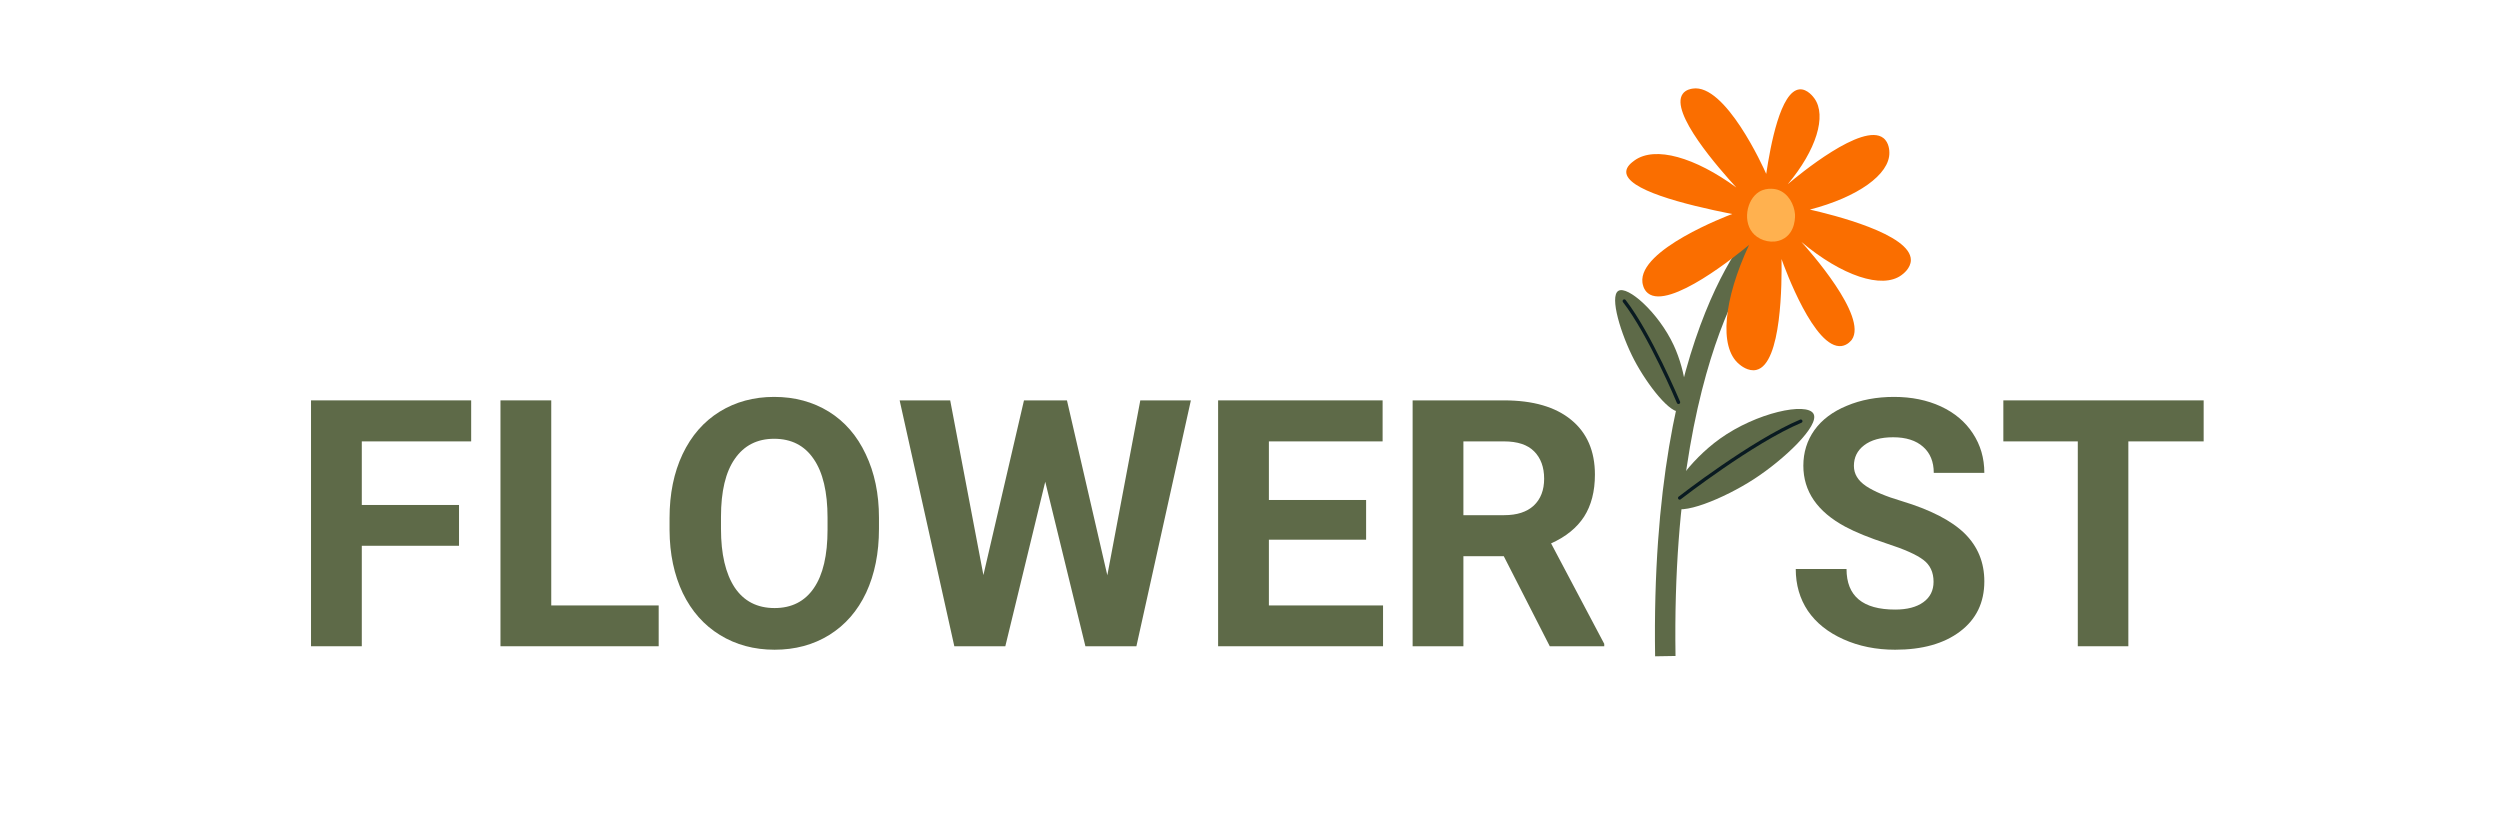 <svg xmlns="http://www.w3.org/2000/svg" xmlns:xlink="http://www.w3.org/1999/xlink" width="240" zoomAndPan="magnify" viewBox="0 0 180 60" height="80" preserveAspectRatio="xMidYMid meet" version="1.2"><defs><clipPath id="38f61ee989"><path d="M 119 15 L 128 15 L 128 47.25 L 119 47.25 Z M 119 15 "/></clipPath><clipPath id="f56310b2d7"><path d="M 117 6 L 137.605 6 L 137.605 27 L 117 27 Z M 117 6 "/></clipPath></defs><g id="d807d97f4d"><g clip-rule="nonzero" clip-path="url(#38f61ee989)"><path style=" stroke:none;fill-rule:nonzero;fill:#5e6a48;fill-opacity:1;" d="M 119.168 47.254 C 118.797 23.074 126.582 15.965 126.914 15.672 L 127.883 16.781 C 127.863 16.801 125.965 18.531 124.133 23.117 C 122.434 27.367 120.449 35 120.637 47.23 Z M 119.168 47.254 "/></g><g clip-rule="nonzero" clip-path="url(#f56310b2d7)"><path style=" stroke:none;fill-rule:nonzero;fill:#fa6e00;fill-opacity:1;" d="M 132.594 24.914 C 130.648 25.172 128.516 19.34 128.27 18.652 C 128.293 20.27 128.297 26.203 126.461 26.633 C 125.871 26.773 125.32 26.309 125.203 26.207 C 123.742 24.973 124.113 21.535 125.934 17.633 C 125.18 18.258 120.18 22.355 118.648 21.109 C 118.316 20.84 118.266 20.422 118.254 20.332 C 117.973 17.969 124.352 15.547 124.715 15.41 C 121.156 14.703 117.082 13.648 117.09 12.375 C 117.094 11.98 117.492 11.695 117.68 11.555 C 119.164 10.48 122.059 11.336 125.016 13.5 C 123.789 12.16 120.195 8.09 121.156 6.758 C 121.371 6.457 121.746 6.398 121.867 6.379 C 124.223 6 126.957 12.039 127.168 12.52 C 127.477 10.457 128.199 6.547 129.57 6.434 C 130.137 6.387 130.582 7.008 130.637 7.086 C 131.535 8.332 130.777 10.809 128.719 13.262 C 129.473 12.625 134.121 8.773 135.602 9.938 C 136.027 10.27 136.035 10.883 136.035 10.992 C 136.059 12.566 133.746 14.199 130.312 15.09 C 131.898 15.453 137.598 16.844 137.582 18.727 C 137.578 19.316 137.016 19.73 136.906 19.809 C 135.512 20.836 132.617 19.863 129.703 17.422 C 130.203 17.973 134.5 22.785 133.332 24.457 C 133.309 24.484 133.047 24.852 132.594 24.914 Z M 132.594 24.914 "/></g><path style=" stroke:none;fill-rule:nonzero;fill:#ffb14f;fill-opacity:1;" d="M 126.312 16.891 C 125.434 16.047 125.734 14.379 126.656 13.812 C 127.258 13.441 127.945 13.645 127.977 13.656 C 128.773 13.906 129.184 14.746 129.238 15.41 C 129.246 15.484 129.328 16.762 128.316 17.242 C 127.629 17.566 126.797 17.355 126.312 16.891 Z M 126.312 16.891 "/><path style=" stroke:none;fill-rule:nonzero;fill:#5e6a48;fill-opacity:1;" d="M 126.277 34.5 C 124.145 35.883 120.91 37.219 120.344 36.441 C 119.809 35.707 121.664 33.145 123.832 31.59 C 126.473 29.699 130.09 28.941 130.57 29.789 C 131.047 30.633 128.438 33.102 126.277 34.5 Z M 126.277 34.5 "/><path style=" stroke:none;fill-rule:nonzero;fill:#091a21;fill-opacity:1;" d="M 120.938 35.977 C 120.902 35.977 120.863 35.961 120.84 35.93 C 120.801 35.875 120.809 35.797 120.863 35.758 C 120.914 35.715 126.125 31.672 129.609 30.211 C 129.672 30.184 129.742 30.215 129.77 30.277 C 129.797 30.34 129.766 30.41 129.703 30.438 C 126.25 31.887 121.066 35.91 121.012 35.949 C 120.992 35.969 120.965 35.977 120.938 35.977 Z M 120.938 35.977 "/><path style=" stroke:none;fill-rule:nonzero;fill:#5e6a48;fill-opacity:1;" d="M 117.664 25.918 C 118.609 27.719 120.336 29.926 121.035 29.609 C 121.695 29.312 121.406 26.797 120.508 24.859 C 119.41 22.5 117.188 20.543 116.523 20.941 C 115.863 21.34 116.711 24.09 117.664 25.918 Z M 117.664 25.918 "/><path style=" stroke:none;fill-rule:nonzero;fill:#091a21;fill-opacity:1;" d="M 120.852 29.09 C 120.801 29.09 120.758 29.062 120.738 29.016 C 120.719 28.965 118.688 24.121 116.852 21.75 C 116.812 21.695 116.82 21.621 116.875 21.578 C 116.926 21.535 117.004 21.547 117.047 21.602 C 118.898 23.996 120.941 28.871 120.965 28.918 C 120.988 28.98 120.961 29.055 120.898 29.082 C 120.883 29.086 120.867 29.09 120.852 29.09 Z M 120.852 29.09 "/><g style="fill:#5e6a48;fill-opacity:1;"><g transform="translate(20.815, 46.53)"><path style="stroke:none" d="M 12.234 -7.234 L 5.234 -7.234 L 5.234 0 L 1.578 0 L 1.578 -17.703 L 13.109 -17.703 L 13.109 -14.75 L 5.234 -14.75 L 5.234 -10.172 L 12.234 -10.172 Z M 12.234 -7.234 "/></g><g transform="translate(34.456, 46.53)"><path style="stroke:none" d="M 5.234 -2.938 L 12.969 -2.938 L 12.969 0 L 1.578 0 L 1.578 -17.703 L 5.234 -17.703 Z M 5.234 -2.938 "/></g></g><g style="fill:#5e6a48;fill-opacity:1;"><g transform="translate(47.161, 46.53)"><path style="stroke:none" d="M 16.125 -8.453 C 16.125 -6.711 15.816 -5.18 15.203 -3.859 C 14.586 -2.547 13.703 -1.531 12.547 -0.812 C 11.398 -0.102 10.086 0.25 8.609 0.25 C 7.141 0.25 5.828 -0.102 4.672 -0.812 C 3.523 -1.52 2.633 -2.523 2 -3.828 C 1.375 -5.141 1.055 -6.648 1.047 -8.359 L 1.047 -9.234 C 1.047 -10.973 1.359 -12.504 1.984 -13.828 C 2.617 -15.16 3.508 -16.18 4.656 -16.891 C 5.801 -17.598 7.109 -17.953 8.578 -17.953 C 10.055 -17.953 11.367 -17.598 12.516 -16.891 C 13.66 -16.18 14.547 -15.16 15.172 -13.828 C 15.805 -12.504 16.125 -10.977 16.125 -9.25 Z M 12.422 -9.25 C 12.422 -11.113 12.086 -12.523 11.422 -13.484 C 10.766 -14.453 9.816 -14.938 8.578 -14.938 C 7.359 -14.938 6.414 -14.457 5.75 -13.5 C 5.082 -12.551 4.75 -11.156 4.75 -9.312 L 4.75 -8.453 C 4.75 -6.641 5.078 -5.234 5.734 -4.234 C 6.398 -3.242 7.359 -2.75 8.609 -2.75 C 9.836 -2.75 10.781 -3.227 11.438 -4.188 C 12.094 -5.145 12.422 -6.547 12.422 -8.391 Z M 12.422 -9.25 "/></g><g transform="translate(64.352, 46.53)"><path style="stroke:none" d="M 15.375 -5.109 L 17.75 -17.703 L 21.391 -17.703 L 17.469 0 L 13.797 0 L 10.906 -11.844 L 8.031 0 L 4.359 0 L 0.422 -17.703 L 4.062 -17.703 L 6.453 -5.125 L 9.375 -17.703 L 12.469 -17.703 Z M 15.375 -5.109 "/></g><g transform="translate(86.126, 46.53)"><path style="stroke:none" d="M 12.234 -7.672 L 5.234 -7.672 L 5.234 -2.938 L 13.453 -2.938 L 13.453 0 L 1.578 0 L 1.578 -17.703 L 13.422 -17.703 L 13.422 -14.75 L 5.234 -14.75 L 5.234 -10.531 L 12.234 -10.531 Z M 12.234 -7.672 "/></g><g transform="translate(100.131, 46.53)"><path style="stroke:none" d="M 8.141 -6.484 L 5.234 -6.484 L 5.234 0 L 1.578 0 L 1.578 -17.703 L 8.156 -17.703 C 10.25 -17.703 11.863 -17.234 13 -16.297 C 14.133 -15.367 14.703 -14.055 14.703 -12.359 C 14.703 -11.148 14.441 -10.141 13.922 -9.328 C 13.398 -8.523 12.609 -7.883 11.547 -7.406 L 15.375 -0.172 L 15.375 0 L 11.453 0 Z M 5.234 -9.438 L 8.172 -9.438 C 9.086 -9.438 9.797 -9.664 10.297 -10.125 C 10.797 -10.594 11.047 -11.238 11.047 -12.062 C 11.047 -12.895 10.805 -13.551 10.328 -14.031 C 9.859 -14.508 9.133 -14.75 8.156 -14.75 L 5.234 -14.75 Z M 5.234 -9.438 "/></g></g><g style="fill:#5e6a48;fill-opacity:1;"><g transform="translate(116.033, 46.53)"><path style="stroke:none" d=""/></g><g transform="translate(122.234, 46.53)"><path style="stroke:none" d=""/></g></g><g style="fill:#5e6a48;fill-opacity:1;"><g transform="translate(128.45, 46.53)"><path style="stroke:none" d="M 10.766 -4.641 C 10.766 -5.328 10.52 -5.852 10.031 -6.219 C 9.539 -6.594 8.664 -6.984 7.406 -7.391 C 6.145 -7.805 5.145 -8.211 4.406 -8.609 C 2.395 -9.691 1.391 -11.156 1.391 -13 C 1.391 -13.957 1.656 -14.812 2.188 -15.562 C 2.727 -16.312 3.504 -16.895 4.516 -17.312 C 5.523 -17.738 6.66 -17.953 7.922 -17.953 C 9.18 -17.953 10.305 -17.723 11.297 -17.266 C 12.285 -16.805 13.051 -16.16 13.594 -15.328 C 14.145 -14.492 14.422 -13.547 14.422 -12.484 L 10.781 -12.484 C 10.781 -13.285 10.523 -13.91 10.016 -14.359 C 9.504 -14.816 8.785 -15.047 7.859 -15.047 C 6.961 -15.047 6.266 -14.852 5.766 -14.469 C 5.273 -14.094 5.031 -13.598 5.031 -12.984 C 5.031 -12.41 5.32 -11.926 5.906 -11.531 C 6.488 -11.145 7.344 -10.785 8.469 -10.453 C 10.539 -9.828 12.051 -9.051 13 -8.125 C 13.945 -7.195 14.422 -6.047 14.422 -4.672 C 14.422 -3.141 13.836 -1.938 12.672 -1.062 C 11.516 -0.188 9.957 0.25 8 0.25 C 6.633 0.25 5.395 0 4.281 -0.5 C 3.164 -1 2.312 -1.68 1.719 -2.547 C 1.133 -3.422 0.844 -4.426 0.844 -5.562 L 4.5 -5.562 C 4.5 -3.613 5.664 -2.641 8 -2.641 C 8.863 -2.641 9.539 -2.816 10.031 -3.172 C 10.52 -3.523 10.766 -4.016 10.766 -4.641 Z M 10.766 -4.641 "/></g><g transform="translate(143.757, 46.53)"><path style="stroke:none" d="M 14.906 -14.75 L 9.484 -14.75 L 9.484 0 L 5.844 0 L 5.844 -14.75 L 0.484 -14.75 L 0.484 -17.703 L 14.906 -17.703 Z M 14.906 -14.75 "/></g></g></g></svg>